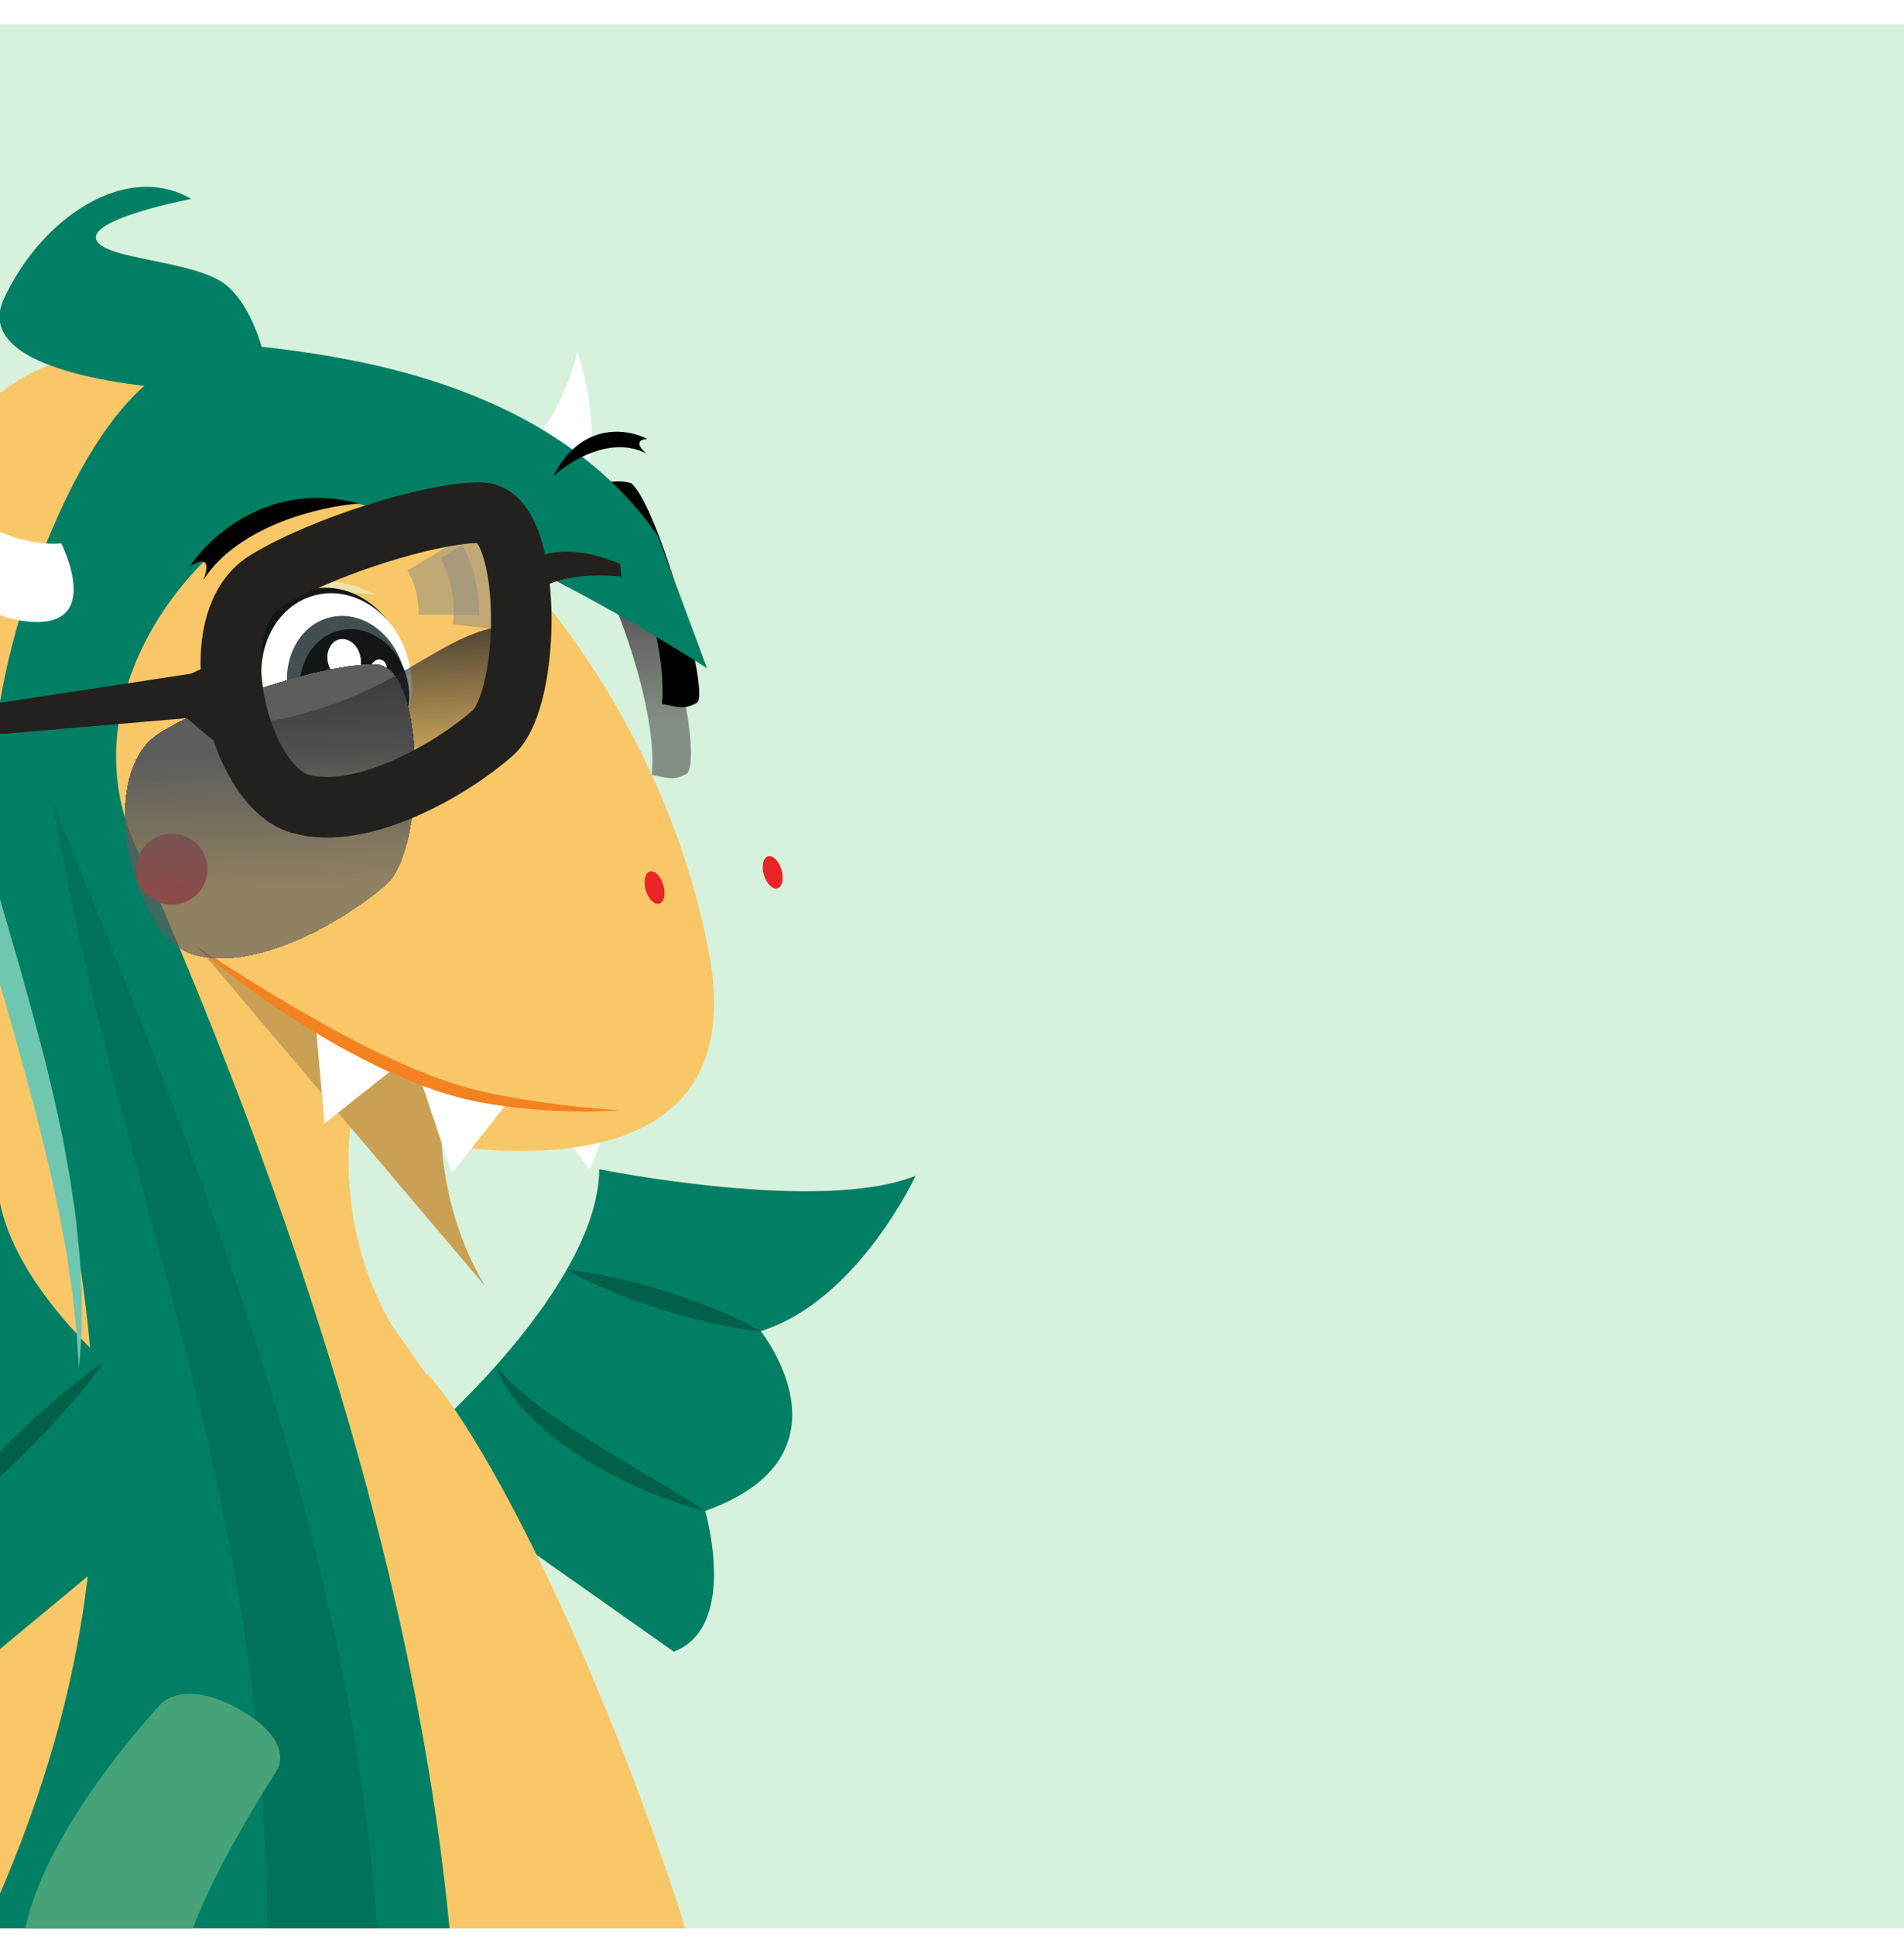 <svg width="186" height="189" viewBox="0 0 186 189" fill="none" xmlns="http://www.w3.org/2000/svg">
<g clip-path="url(#clip0_2557_48888)" filter="url(#filter0_d_2557_48888)">
<rect width="186" height="186" fill="#D6F2DC"/>
<g clip-path="url(#clip1_2557_48888)">
<g clip-path="url(#clip2_2557_48888)">
<g filter="url(#filter1_i_2557_48888)">
<path d="M66.624 67.432C67.24 61.287 63.236 50.214 60.678 45.974C61.143 45.787 60.887 45.133 62.117 45.495C69.469 50.583 71.406 66.487 70.046 67.303C68.686 68.12 67.826 67.591 66.624 67.432Z" fill="url(#paint0_linear_2557_48888)"/>
</g>
<path d="M64.664 66.415C65.28 60.27 61.276 49.197 58.718 44.957C59.183 44.77 60.421 44.485 61.651 44.847C64.309 46.991 69.446 65.47 68.086 66.286C66.726 67.103 65.866 66.574 64.664 66.415Z" fill="black"/>
<g filter="url(#filter2_i_2557_48888)">
<path d="M51.931 132.661C51.931 132.661 67.47 118.847 67.537 107.851C67.537 107.851 89.224 112.232 98.446 108.487C98.446 108.487 92.805 120.699 83.316 123.665C83.316 123.665 93.045 135.816 77.889 141.22C77.889 141.22 81.204 152.536 74.82 154.963L56.913 142.339L51.931 132.661Z" fill="#007F64"/>
<path d="M83.315 123.66C83.315 123.66 83.044 123.493 82.558 123.233C82.073 122.974 81.372 122.612 80.518 122.231C78.819 121.442 76.492 120.557 74.124 119.804C71.756 119.056 69.336 118.445 67.485 118.114C66.564 117.936 65.781 117.829 65.229 117.758C64.677 117.692 64.354 117.672 64.354 117.672C64.354 117.672 64.626 117.84 65.111 118.099C65.597 118.359 66.298 118.72 67.152 119.101C68.85 119.895 71.178 120.775 73.546 121.528C75.919 122.271 78.334 122.887 80.19 123.218C81.111 123.396 81.894 123.508 82.446 123.574C82.998 123.64 83.315 123.66 83.315 123.66Z" fill="#00604A"/>
<path d="M77.889 141.214C77.889 141.214 77.557 140.99 76.969 140.619C76.38 140.248 75.542 139.724 74.529 139.113C73.521 138.507 72.345 137.8 71.081 137.042C69.823 136.289 68.488 135.485 67.168 134.661C64.524 133.022 61.967 131.292 60.197 129.802C59.757 129.43 59.363 129.074 59.015 128.748C58.683 128.418 58.386 128.127 58.161 127.868C57.926 127.619 57.762 127.405 57.639 127.262C57.517 127.12 57.455 127.044 57.455 127.044C57.455 127.044 57.486 127.14 57.547 127.313C57.619 127.486 57.691 127.761 57.859 128.072C57.936 128.229 58.023 128.407 58.12 128.596C58.222 128.784 58.345 128.977 58.473 129.191C58.739 129.603 59.056 130.071 59.445 130.534C60.207 131.486 61.215 132.488 62.371 133.46C63.527 134.432 64.841 135.363 66.202 136.208C66.882 136.625 67.573 137.037 68.263 137.408C68.948 137.79 69.639 138.136 70.314 138.462C71.665 139.103 72.948 139.647 74.074 140.054C75.194 140.477 76.15 140.767 76.826 140.95C77.501 141.138 77.894 141.214 77.894 141.214H77.889Z" fill="#00604A"/>
</g>
<path d="M60.718 104.025L57.613 111.967L52.181 104.355C52.181 104.355 59.245 103.607 60.718 104.025Z" fill="white"/>
<g filter="url(#filter3_i_2557_48888)">
<path d="M-33.377 233.545C-22.431 190.657 2.356 182.063 5.665 164.422C5.665 164.422 7.471 124.769 5.926 119.071C0.888 106.93 -6.621 94.301 -7.025 87.061C-7.674 75.322 -9.746 44.742 10.105 31.248C29.235 18.248 70.41 46.07 78.226 86.537C83.811 115.458 43.234 103.694 43.234 103.694C43.234 103.694 41.695 113.692 47.362 123.233C48.181 124.362 50.687 127.929 50.687 127.929C50.687 127.929 50.687 127.929 50.687 127.934C50.707 127.929 50.794 127.899 50.794 127.899C52.784 130.076 55.377 134.086 58.242 139.342C58.262 139.373 58.283 139.403 58.298 139.434C58.318 139.464 58.318 139.49 58.334 139.515C71.842 164.442 91.269 217.726 82.2 245.681C71.188 279.629 53.981 283.593 23.476 280.102C-7.03 276.617 -44.328 276.434 -33.377 233.545Z" fill="#F9C767"/>
</g>
<path d="M36.698 55.741C29.077 54.835 24.652 56.555 22.407 64.233C21.895 55.868 29.639 52.108 36.698 55.741Z" fill="#ECE4AC"/>
<path d="M34.68 71.578C38.587 70.482 40.721 65.95 39.447 61.454C38.173 56.959 33.972 54.204 30.065 55.3C26.158 56.396 24.024 60.929 25.299 65.424C26.573 69.919 30.773 72.674 34.68 71.578Z" fill="#121617"/>
<path d="M34.886 72.206C38.788 71.26 41.052 66.815 39.94 62.277C38.829 57.739 34.765 54.827 30.862 55.773C26.959 56.719 24.696 61.164 25.807 65.702C26.918 70.24 30.983 73.151 34.886 72.206Z" fill="white"/>
<path d="M35.459 71.082C38.55 70.333 40.336 66.787 39.448 63.161C38.56 59.535 35.335 57.203 32.244 57.951C29.154 58.7 27.368 62.247 28.256 65.873C29.144 69.498 32.369 71.831 35.459 71.082Z" fill="#414F51"/>
<path d="M36.087 71.208C38.934 70.519 40.584 67.279 39.775 63.973C38.965 60.666 36.002 58.545 33.155 59.235C30.309 59.925 28.658 63.164 29.468 66.47C30.278 69.777 33.241 71.898 36.087 71.208Z" fill="#121617"/>
<path d="M34.099 64.01C34.964 63.8 35.45 62.756 35.186 61.678C34.922 60.599 34.007 59.895 33.143 60.104C32.278 60.314 31.791 61.358 32.055 62.436C32.319 63.515 33.234 64.219 34.099 64.01Z" fill="white"/>
<path d="M37.766 63.254C37.893 62.706 37.639 62.18 37.199 62.079C36.759 61.978 36.299 62.34 36.172 62.887C36.044 63.435 36.298 63.961 36.739 64.062C37.179 64.163 37.639 63.801 37.766 63.254Z" fill="white"/>
<path d="M32.709 65.674C32.965 65.304 32.795 64.745 32.33 64.427C31.864 64.108 31.279 64.15 31.023 64.521C30.767 64.891 30.937 65.45 31.402 65.768C31.868 66.087 32.453 66.044 32.709 65.674Z" fill="white"/>
<path d="M41.921 69.489C41.921 69.489 29.461 69.642 24.259 72.15C30.387 75.58 37.491 73.941 37.491 73.941L41.921 69.484V69.489Z" fill="#F9C767"/>
<path d="M42.561 70.915C36.924 71.938 31.052 72.324 25.421 73.367C30.183 70.34 37.108 69.811 42.561 70.915Z" fill="#ECE4AC"/>
<path d="M43.236 103.694C43.236 103.694 41.696 113.692 47.363 123.233L19.466 90.317C19.466 90.317 32.285 101.251 43.236 103.694Z" fill="#CAA154"/>
<g filter="url(#filter4_i_2557_48888)">
<path d="M46.642 38.453C46.642 38.453 53.987 36.565 56.386 26.053C56.386 26.053 61.061 38.936 53.44 43.78C45.818 48.624 46.642 38.453 46.642 38.453Z" fill="white"/>
</g>
<path d="M38.412 102.066L31.706 107.373L30.873 98.076C30.873 98.076 37.353 100.972 38.412 102.071V102.066Z" fill="white"/>
<path d="M49.44 105.541L44.14 112.237L41.174 103.378C41.174 103.378 48.151 104.712 49.434 105.536L49.44 105.541Z" fill="white"/>
<g filter="url(#filter5_i_2557_48888)">
<path d="M-19.806 201.179C-19.806 201.179 -19.801 201.164 -19.796 201.159C3.492 162.738 6.521 134.157 -6.011 91.981C-9.182 81.306 -11.152 66.484 -4.159 48.421C2.838 30.358 10.127 26.567 18.617 27.64C27.113 28.714 46.074 31.38 56.253 45.968L61.071 58.928C61.071 58.928 29.057 37.949 18.781 43.368C8.505 48.787 -0.635 62.993 5.124 75.999C65.838 213.065 24.781 268.338 1.672 277.843C1.672 277.843 -31.519 279.797 -35.591 249.685C-38.036 231.607 -27.039 211.885 -19.811 201.179H-19.806Z" fill="#007F64"/>
</g>
<g style="mix-blend-mode:multiply" opacity="0.1">
<path d="M5.124 76.004C26.975 128.687 41.369 171.662 36.09 215.05C30.81 258.437 14.325 272.648 1.666 277.853C1.666 277.853 -2.615 279.807 -8.738 277.533C-8.738 277.533 22.729 235.272 25.184 207.555C30.277 150.058 13.11 121.947 5.124 76.004Z" fill="black"/>
</g>
<path d="M16.78 86.013C14.857 86.013 13.297 84.461 13.297 82.548C13.297 80.634 14.857 79.082 16.78 79.082C18.704 79.082 20.264 80.634 20.264 82.548C20.264 84.461 18.704 86.013 16.78 86.013Z" fill="#EB2427"/>
<g filter="url(#filter6_i_2557_48888)">
<path d="M27.086 31.691C27.086 31.691 5.675 30.8 9.389 22.822C13.102 14.844 21.348 9.404 27.68 13.088C27.68 13.088 17.813 14.976 18.386 17.011C18.959 19.047 28.023 19.026 31.086 21.494C34.15 23.957 36.186 31.218 34.667 34.291" fill="#007F64"/>
</g>
<g filter="url(#filter7_i_2557_48888)">
<path d="M5.979 44.808C5.979 44.808 -1.54 45.846 -7.775 37.033C-7.775 37.033 -7.167 50.716 1.733 52.308C10.633 53.901 5.979 44.808 5.979 44.808Z" fill="white"/>
</g>
<path d="M74.626 83.109C74.371 82.243 74.549 81.43 75.023 81.291C75.497 81.153 76.089 81.742 76.344 82.607C76.6 83.473 76.422 84.287 75.948 84.425C75.473 84.564 74.882 83.975 74.626 83.109Z" fill="#EB2427"/>
<path d="M63.084 84.601C62.829 83.735 63.007 82.921 63.481 82.783C63.955 82.644 64.547 83.234 64.802 84.099C65.058 84.965 64.88 85.779 64.406 85.917C63.931 86.056 63.34 85.466 63.084 84.601Z" fill="#EB2427"/>
<path d="M18.883 89.869C18.883 89.869 21.005 91.793 24.483 94.306C26.223 95.568 28.294 96.977 30.596 98.371C31.747 99.064 32.944 99.776 34.197 100.437C35.445 101.104 36.729 101.755 38.038 102.356C39.352 102.946 40.693 103.49 42.033 103.974C43.368 104.467 44.728 104.839 46.063 105.139C47.398 105.444 48.687 105.612 49.915 105.77C51.142 105.928 52.304 106.024 53.383 106.095C55.531 106.243 57.331 106.233 58.585 106.192C59.214 106.182 59.705 106.136 60.037 106.121C60.37 106.101 60.549 106.09 60.549 106.09C60.549 106.09 59.838 106.039 58.59 105.948C57.342 105.851 55.572 105.673 53.454 105.383C52.396 105.236 51.255 105.057 50.053 104.849C48.856 104.63 47.583 104.391 46.314 104.07C43.767 103.419 41.127 102.396 38.56 101.221C37.271 100.641 36.002 100.015 34.764 99.374C33.527 98.728 32.314 98.087 31.158 97.425C30.002 96.769 28.882 96.128 27.834 95.502C26.785 94.871 25.793 94.275 24.887 93.716C21.261 91.462 18.883 89.874 18.883 89.874V89.869Z" fill="#F48220"/>
<g filter="url(#filter8_i_2557_48888)">
<path d="M19.017 166.625C19.017 166.625 9.375 181.401 9.969 186.566C10.562 191.73 -5.693 196.218 -5.898 185.467C-6.103 174.715 7.672 160.112 7.672 160.112C7.672 160.112 9.923 157.466 15.467 160.651C21.012 163.837 19.017 166.625 19.017 166.625Z" fill="#46A278"/>
</g>
<g filter="url(#filter9_i_2557_48888)">
<path d="M7.713 131.323C7.713 131.323 -7.135 120.678 -8.209 109.734C-8.209 109.734 -29.401 116.063 -38.93 113.173C-38.93 113.173 -32.188 124.825 -22.47 126.911C-22.47 126.911 -30.71 144.11 -15.452 143.901C-15.452 143.901 -17.713 155.472 -11.135 157.308L6.394 142.777L7.724 131.323H7.713Z" fill="#007F64"/>
<path d="M-15.279 143.855C-15.279 143.855 -14.951 143.642 -14.399 143.245C-13.852 142.848 -13.074 142.268 -12.179 141.535C-11.729 141.174 -11.243 140.777 -10.747 140.344C-10.246 139.912 -9.714 139.464 -9.182 138.981C-8.113 138.019 -6.998 136.971 -5.903 135.897C-4.814 134.819 -3.745 133.72 -2.773 132.666C-2.282 132.142 -1.827 131.618 -1.387 131.119C-0.947 130.631 -0.543 130.148 -0.174 129.705C0.567 128.825 1.155 128.056 1.56 127.512C1.964 126.967 2.184 126.642 2.184 126.642C2.184 126.642 1.856 126.856 1.304 127.252C0.757 127.649 -0.021 128.229 -0.916 128.962C-1.366 129.323 -1.852 129.72 -2.348 130.153C-2.849 130.58 -3.381 131.033 -3.913 131.516C-4.982 132.478 -6.097 133.531 -7.192 134.605C-8.282 135.684 -9.345 136.783 -10.322 137.841C-10.813 138.365 -11.269 138.894 -11.709 139.388C-12.149 139.876 -12.547 140.36 -12.921 140.802C-13.662 141.683 -14.251 142.451 -14.66 142.995C-15.064 143.54 -15.284 143.86 -15.284 143.86L-15.279 143.855Z" fill="#00604A"/>
</g>
<path d="M-3.162 54.094C-3.162 54.094 -3.422 54.277 -3.77 54.755C-4.118 55.229 -4.558 55.987 -4.916 57.035C-5.294 58.073 -5.571 59.391 -5.755 60.917C-5.949 62.444 -5.975 64.174 -5.913 66.056C-5.862 66.993 -5.801 67.975 -5.709 68.982C-5.647 69.486 -5.586 69.995 -5.525 70.514C-5.463 71.033 -5.397 71.562 -5.3 72.091C-5.213 72.62 -5.126 73.159 -5.034 73.704C-4.988 73.979 -4.942 74.259 -4.89 74.538C-4.834 74.808 -4.783 75.083 -4.727 75.358C-4.512 76.457 -4.287 77.566 -4.011 78.711C-3.74 79.85 -3.479 81.016 -3.177 82.176C-2.885 83.341 -2.594 84.516 -2.261 85.692C-1.607 88.043 -0.942 90.429 -0.282 92.815C0.409 95.192 1.099 97.563 1.739 99.903C2.378 102.244 3.038 104.539 3.6 106.777C4.173 109.016 4.69 111.179 5.166 113.239C5.38 114.272 5.59 115.28 5.79 116.252C5.999 117.223 6.148 118.17 6.316 119.081C6.398 119.534 6.48 119.981 6.557 120.414C6.618 120.851 6.68 121.279 6.736 121.691C6.859 122.525 6.976 123.314 7.089 124.057C7.227 125.548 7.396 126.85 7.493 127.929C7.549 129.008 7.621 129.858 7.657 130.438C7.697 131.018 7.718 131.328 7.718 131.328C7.718 131.328 7.738 131.018 7.784 130.438C7.825 129.858 7.897 129.008 7.958 127.919C7.994 126.83 7.989 125.512 7.979 123.991C7.943 123.233 7.902 122.429 7.856 121.574C7.83 121.146 7.805 120.714 7.779 120.266C7.733 119.824 7.687 119.366 7.641 118.903C7.539 117.977 7.462 117 7.324 116.002C7.176 115.005 7.022 113.977 6.869 112.914C6.68 111.861 6.49 110.777 6.291 109.673C6.107 108.563 5.825 107.449 5.59 106.309C5.355 105.164 5.068 104.014 4.792 102.849C4.526 101.679 4.219 100.504 3.902 99.323C3.283 96.957 2.618 94.566 1.948 92.184C1.258 89.808 0.572 87.432 -0.108 85.097C-0.768 82.756 -1.453 80.466 -2.031 78.248C-2.343 77.149 -2.589 76.024 -2.875 74.945C-2.947 74.676 -3.013 74.406 -3.08 74.136C-3.141 73.872 -3.197 73.612 -3.254 73.353C-3.371 72.824 -3.484 72.305 -3.601 71.791C-3.842 70.763 -3.975 69.755 -4.174 68.784C-4.338 67.812 -4.471 66.865 -4.589 65.955C-4.67 65.044 -4.783 64.169 -4.809 63.339C-4.829 62.922 -4.86 62.515 -4.87 62.123C-4.87 61.731 -4.87 61.345 -4.87 60.973C-4.824 59.493 -4.722 58.195 -4.471 57.157C-4.231 56.119 -3.939 55.325 -3.663 54.822C-3.392 54.313 -3.162 54.094 -3.162 54.094Z" fill="#6FC7AF"/>
<path d="M19.869 54.29C23.344 48.938 31.439 47.095 35.051 46.843C26.541 44.517 20.483 49.989 18.518 53.015C19.355 52.425 20.798 51.853 19.869 54.29Z" fill="black"/>
<path d="M63.142 41.958C59.71 40.156 55.649 42.688 54.047 44.18C56.74 38.817 61.294 39.514 63.234 40.533C62.666 40.541 61.852 40.838 63.142 41.958Z" fill="black"/>
<g filter="url(#filter10_di_2557_48888)">
<path d="M25.945 54.438C31.122 51.212 41.949 47.694 46.987 47.728C52.025 47.763 52.033 65.803 48.125 69.258C44.217 72.714 35.366 77.904 29.295 76.149C23.223 74.393 19.445 58.487 25.945 54.438Z" fill="url(#paint1_linear_2557_48888)" shape-rendering="crispEdges"/>
</g>
<path d="M23.352 68.552C38.968 66.723 42.837 58.66 50.489 58.758C50.541 59.745 50.8 63.942 50.49 65.087C49.735 67.887 48.105 69.329 45.389 71.449C42.672 73.569 36.027 76.292 31.326 76.535C26.625 76.779 24.136 71.48 23.352 68.552Z" fill="url(#paint2_linear_2557_48888)" fill-opacity="0.8"/>
<g filter="url(#filter11_d_2557_48888)">
<path d="M-13.529 68.468L-12.09 62.221L18.654 57.541L24.67 54.76C23.169 55.825 22.694 63.272 22.371 65.347L18.235 61.883L-9.212 64.232L-9.971 68.284L-13.529 68.468Z" fill="#22211E"/>
</g>
<path d="M45.52 50.609C46.154 51.601 47.688 54.654 47.178 58.979" stroke="#908E82" stroke-opacity="0.53" stroke-width="5.914"/>
<path d="M42.319 51.855C43.086 53.127 43.853 54.908 43.854 57.707" stroke="#908E82" stroke-opacity="0.53" stroke-width="5.914"/>
<path d="M25.945 54.438C31.122 51.212 41.949 47.694 46.987 47.728C52.025 47.763 52.033 65.803 48.125 69.258C44.217 72.714 35.366 77.904 29.295 76.149C23.223 74.393 19.445 58.487 25.945 54.438Z" stroke="#22211E" stroke-width="5.914"/>
<g filter="url(#filter12_d_2557_48888)">
<path d="M60.559 46.803C54.733 44.457 51.863 45.914 49.224 48.402C49.013 48.669 48.463 51.174 50.743 51.601C52.01 48.189 56.864 47.684 60.559 48.039C60.77 48.039 60.812 48.935 60.559 46.803Z" fill="#22211E"/>
</g>
</g>
</g>
</g>
<defs>
<filter id="filter0_d_2557_48888" x="0" y="0" width="186" height="188.339" filterUnits="userSpaceOnUse" color-interpolation-filters="sRGB">
<feFlood flood-opacity="0" result="BackgroundImageFix"/>
<feColorMatrix in="SourceAlpha" type="matrix" values="0 0 0 0 0 0 0 0 0 0 0 0 0 0 0 0 0 0 127 0" result="hardAlpha"/>
<feOffset dy="2.339"/>
<feComposite in2="hardAlpha" operator="out"/>
<feColorMatrix type="matrix" values="0 0 0 0 0.529 0 0 0 0 0.529 0 0 0 0 0.529 0 0 0 1 0"/>
<feBlend mode="normal" in2="BackgroundImageFix" result="effect1_dropShadow_2557_48888"/>
<feBlend mode="normal" in="SourceGraphic" in2="effect1_dropShadow_2557_48888" result="shape"/>
</filter>
<filter id="filter1_i_2557_48888" x="57.721" y="45.388" width="12.729" height="25.317" filterUnits="userSpaceOnUse" color-interpolation-filters="sRGB">
<feFlood flood-opacity="0" result="BackgroundImageFix"/>
<feBlend mode="normal" in="SourceGraphic" in2="BackgroundImageFix" result="shape"/>
<feColorMatrix in="SourceAlpha" type="matrix" values="0 0 0 0 0 0 0 0 0 0 0 0 0 0 0 0 0 0 127 0" result="hardAlpha"/>
<feOffset dx="-2.957" dy="5.914"/>
<feGaussianBlur stdDeviation="1.478"/>
<feComposite in2="hardAlpha" operator="arithmetic" k2="-1" k3="1"/>
<feColorMatrix type="matrix" values="0 0 0 0 1 0 0 0 0 1 0 0 0 0 1 0 0 0 0.25 0"/>
<feBlend mode="normal" in2="shape" result="effect1_innerShadow_2557_48888"/>
</filter>
<filter id="filter2_i_2557_48888" x="47.931" y="107.851" width="50.516" height="51.112" filterUnits="userSpaceOnUse" color-interpolation-filters="sRGB">
<feFlood flood-opacity="0" result="BackgroundImageFix"/>
<feBlend mode="normal" in="SourceGraphic" in2="BackgroundImageFix" result="shape"/>
<feColorMatrix in="SourceAlpha" type="matrix" values="0 0 0 0 0 0 0 0 0 0 0 0 0 0 0 0 0 0 127 0" result="hardAlpha"/>
<feOffset dx="-9" dy="4"/>
<feGaussianBlur stdDeviation="2"/>
<feComposite in2="hardAlpha" operator="arithmetic" k2="-1" k3="1"/>
<feColorMatrix type="matrix" values="0 0 0 0 1 0 0 0 0 1 0 0 0 0 1 0 0 0 0.25 0"/>
<feBlend mode="normal" in2="shape" result="effect1_innerShadow_2557_48888"/>
</filter>
<filter id="filter3_i_2557_48888" x="-39.331" y="28.019" width="123.859" height="257.113" filterUnits="userSpaceOnUse" color-interpolation-filters="sRGB">
<feFlood flood-opacity="0" result="BackgroundImageFix"/>
<feBlend mode="normal" in="SourceGraphic" in2="BackgroundImageFix" result="shape"/>
<feColorMatrix in="SourceAlpha" type="matrix" values="0 0 0 0 0 0 0 0 0 0 0 0 0 0 0 0 0 0 127 0" result="hardAlpha"/>
<feOffset dx="-9" dy="4"/>
<feGaussianBlur stdDeviation="2"/>
<feComposite in2="hardAlpha" operator="arithmetic" k2="-1" k3="1"/>
<feColorMatrix type="matrix" values="0 0 0 0 1 0 0 0 0 1 0 0 0 0 1 0 0 0 0.25 0"/>
<feBlend mode="normal" in2="shape" result="effect1_innerShadow_2557_48888"/>
</filter>
<filter id="filter4_i_2557_48888" x="46.615" y="26.053" width="11.19" height="24.949" filterUnits="userSpaceOnUse" color-interpolation-filters="sRGB">
<feFlood flood-opacity="0" result="BackgroundImageFix"/>
<feBlend mode="normal" in="SourceGraphic" in2="BackgroundImageFix" result="shape"/>
<feColorMatrix in="SourceAlpha" type="matrix" values="0 0 0 0 0 0 0 0 0 0 0 0 0 0 0 0 0 0 127 0" result="hardAlpha"/>
<feOffset dy="5.914"/>
<feGaussianBlur stdDeviation="2.957"/>
<feComposite in2="hardAlpha" operator="arithmetic" k2="-1" k3="1"/>
<feColorMatrix type="matrix" values="0 0 0 0 0.306 0 0 0 0 0.825 0 0 0 0 0.732 0 0 0 0.25 0"/>
<feBlend mode="normal" in2="shape" result="effect1_innerShadow_2557_48888"/>
</filter>
<filter id="filter5_i_2557_48888" x="-35.938" y="27.474" width="101.01" height="254.396" filterUnits="userSpaceOnUse" color-interpolation-filters="sRGB">
<feFlood flood-opacity="0" result="BackgroundImageFix"/>
<feBlend mode="normal" in="SourceGraphic" in2="BackgroundImageFix" result="shape"/>
<feColorMatrix in="SourceAlpha" type="matrix" values="0 0 0 0 0 0 0 0 0 0 0 0 0 0 0 0 0 0 127 0" result="hardAlpha"/>
<feOffset dx="8" dy="4"/>
<feGaussianBlur stdDeviation="2"/>
<feComposite in2="hardAlpha" operator="arithmetic" k2="-1" k3="1"/>
<feColorMatrix type="matrix" values="0 0 0 0 1 0 0 0 0 1 0 0 0 0 1 0 0 0 0.25 0"/>
<feBlend mode="normal" in2="shape" result="effect1_innerShadow_2557_48888"/>
</filter>
<filter id="filter6_i_2557_48888" x="4.956" y="11.911" width="30.226" height="26.379" filterUnits="userSpaceOnUse" color-interpolation-filters="sRGB">
<feFlood flood-opacity="0" result="BackgroundImageFix"/>
<feBlend mode="normal" in="SourceGraphic" in2="BackgroundImageFix" result="shape"/>
<feColorMatrix in="SourceAlpha" type="matrix" values="0 0 0 0 0 0 0 0 0 0 0 0 0 0 0 0 0 0 127 0" result="hardAlpha"/>
<feOffset dx="-9" dy="4"/>
<feGaussianBlur stdDeviation="2"/>
<feComposite in2="hardAlpha" operator="arithmetic" k2="-1" k3="1"/>
<feColorMatrix type="matrix" values="0 0 0 0 1 0 0 0 0 1 0 0 0 0 1 0 0 0 0.25 0"/>
<feBlend mode="normal" in2="shape" result="effect1_innerShadow_2557_48888"/>
</filter>
<filter id="filter7_i_2557_48888" x="-7.775" y="37.033" width="14.971" height="21.375" filterUnits="userSpaceOnUse" color-interpolation-filters="sRGB">
<feFlood flood-opacity="0" result="BackgroundImageFix"/>
<feBlend mode="normal" in="SourceGraphic" in2="BackgroundImageFix" result="shape"/>
<feColorMatrix in="SourceAlpha" type="matrix" values="0 0 0 0 0 0 0 0 0 0 0 0 0 0 0 0 0 0 127 0" result="hardAlpha"/>
<feOffset dy="5.914"/>
<feGaussianBlur stdDeviation="2.957"/>
<feComposite in2="hardAlpha" operator="arithmetic" k2="-1" k3="1"/>
<feColorMatrix type="matrix" values="0 0 0 0 0.306 0 0 0 0 0.825 0 0 0 0 0.732 0 0 0 0.25 0"/>
<feBlend mode="normal" in2="shape" result="effect1_innerShadow_2557_48888"/>
</filter>
<filter id="filter8_i_2557_48888" x="-7.014" y="159.081" width="30.38" height="39.534" filterUnits="userSpaceOnUse" color-interpolation-filters="sRGB">
<feFlood flood-opacity="0" result="BackgroundImageFix"/>
<feBlend mode="normal" in="SourceGraphic" in2="BackgroundImageFix" result="shape"/>
<feColorMatrix in="SourceAlpha" type="matrix" values="0 0 0 0 0 0 0 0 0 0 0 0 0 0 0 0 0 0 127 0" result="hardAlpha"/>
<feOffset dx="8" dy="4"/>
<feGaussianBlur stdDeviation="2"/>
<feComposite in2="hardAlpha" operator="arithmetic" k2="-1" k3="1"/>
<feColorMatrix type="matrix" values="0 0 0 0 1 0 0 0 0 1 0 0 0 0 1 0 0 0 0.25 0"/>
<feBlend mode="normal" in2="shape" result="effect1_innerShadow_2557_48888"/>
</filter>
<filter id="filter9_i_2557_48888" x="-38.93" y="109.734" width="50.653" height="51.575" filterUnits="userSpaceOnUse" color-interpolation-filters="sRGB">
<feFlood flood-opacity="0" result="BackgroundImageFix"/>
<feBlend mode="normal" in="SourceGraphic" in2="BackgroundImageFix" result="shape"/>
<feColorMatrix in="SourceAlpha" type="matrix" values="0 0 0 0 0 0 0 0 0 0 0 0 0 0 0 0 0 0 127 0" result="hardAlpha"/>
<feOffset dx="8" dy="4"/>
<feGaussianBlur stdDeviation="2"/>
<feComposite in2="hardAlpha" operator="arithmetic" k2="-1" k3="1"/>
<feColorMatrix type="matrix" values="0 0 0 0 1 0 0 0 0 1 0 0 0 0 1 0 0 0 0.25 0"/>
<feBlend mode="normal" in2="shape" result="effect1_innerShadow_2557_48888"/>
</filter>
<filter id="filter10_di_2557_48888" x="9.241" y="47.728" width="41.683" height="43.558" filterUnits="userSpaceOnUse" color-interpolation-filters="sRGB">
<feFlood flood-opacity="0" result="BackgroundImageFix"/>
<feColorMatrix in="SourceAlpha" type="matrix" values="0 0 0 0 0 0 0 0 0 0 0 0 0 0 0 0 0 0 127 0" result="hardAlpha"/>
<feOffset dx="-7.392" dy="8.87"/>
<feGaussianBlur stdDeviation="2.957"/>
<feComposite in2="hardAlpha" operator="out"/>
<feColorMatrix type="matrix" values="0 0 0 0 0 0 0 0 0 0 0 0 0 0 0 0 0 0 0.15 0"/>
<feBlend mode="normal" in2="BackgroundImageFix" result="effect1_dropShadow_2557_48888"/>
<feBlend mode="normal" in="SourceGraphic" in2="effect1_dropShadow_2557_48888" result="shape"/>
<feColorMatrix in="SourceAlpha" type="matrix" values="0 0 0 0 0 0 0 0 0 0 0 0 0 0 0 0 0 0 127 0" result="hardAlpha"/>
<feOffset dx="-2.957" dy="5.914"/>
<feGaussianBlur stdDeviation="1.478"/>
<feComposite in2="hardAlpha" operator="arithmetic" k2="-1" k3="1"/>
<feColorMatrix type="matrix" values="0 0 0 0 1 0 0 0 0 1 0 0 0 0 1 0 0 0 0.25 0"/>
<feBlend mode="normal" in2="shape" result="effect2_innerShadow_2557_48888"/>
</filter>
<filter id="filter11_d_2557_48888" x="-19.443" y="54.76" width="50.026" height="25.535" filterUnits="userSpaceOnUse" color-interpolation-filters="sRGB">
<feFlood flood-opacity="0" result="BackgroundImageFix"/>
<feColorMatrix in="SourceAlpha" type="matrix" values="0 0 0 0 0 0 0 0 0 0 0 0 0 0 0 0 0 0 127 0" result="hardAlpha"/>
<feOffset dy="5.914"/>
<feGaussianBlur stdDeviation="2.957"/>
<feComposite in2="hardAlpha" operator="out"/>
<feColorMatrix type="matrix" values="0 0 0 0 0 0 0 0 0 0 0 0 0 0 0 0 0 0 0.25 0"/>
<feBlend mode="normal" in2="BackgroundImageFix" result="effect1_dropShadow_2557_48888"/>
<feBlend mode="normal" in="SourceGraphic" in2="effect1_dropShadow_2557_48888" result="shape"/>
</filter>
<filter id="filter12_d_2557_48888" x="43.097" y="45.619" width="23.55" height="17.809" filterUnits="userSpaceOnUse" color-interpolation-filters="sRGB">
<feFlood flood-opacity="0" result="BackgroundImageFix"/>
<feColorMatrix in="SourceAlpha" type="matrix" values="0 0 0 0 0 0 0 0 0 0 0 0 0 0 0 0 0 0 127 0" result="hardAlpha"/>
<feOffset dy="5.914"/>
<feGaussianBlur stdDeviation="2.957"/>
<feComposite in2="hardAlpha" operator="out"/>
<feColorMatrix type="matrix" values="0 0 0 0 0 0 0 0 0 0 0 0 0 0 0 0 0 0 0.25 0"/>
<feBlend mode="normal" in2="BackgroundImageFix" result="effect1_dropShadow_2557_48888"/>
<feBlend mode="normal" in="SourceGraphic" in2="effect1_dropShadow_2557_48888" result="shape"/>
</filter>
<linearGradient id="paint0_linear_2557_48888" x1="64.958" y1="52.191" x2="65.347" y2="62.527" gradientUnits="userSpaceOnUse">
<stop stop-color="#5D5E5C"/>
<stop offset="1" stop-color="#5D5E5C" stop-opacity="0.67"/>
</linearGradient>
<linearGradient id="paint1_linear_2557_48888" x1="36.547" y1="56.55" x2="37.219" y2="69.528" gradientUnits="userSpaceOnUse">
<stop stop-color="#5D5E5C"/>
<stop offset="1" stop-color="#5D5E5C" stop-opacity="0.67"/>
</linearGradient>
<linearGradient id="paint2_linear_2557_48888" x1="36.699" y1="59.451" x2="37.568" y2="76.212" gradientUnits="userSpaceOnUse">
<stop stop-color="#252527"/>
<stop offset="1" stop-color="#252527" stop-opacity="0"/>
</linearGradient>
<clipPath id="clip0_2557_48888">
<rect width="186" height="186" fill="white"/>
</clipPath>
<clipPath id="clip1_2557_48888">
<rect width="198.107" height="322.293" fill="white" transform="translate(-57.422 -2.871)"/>
</clipPath>
<clipPath id="clip2_2557_48888">
<rect width="198.107" height="322.293" fill="white" transform="translate(-57.422 11.913)"/>
</clipPath>
</defs>
</svg>
